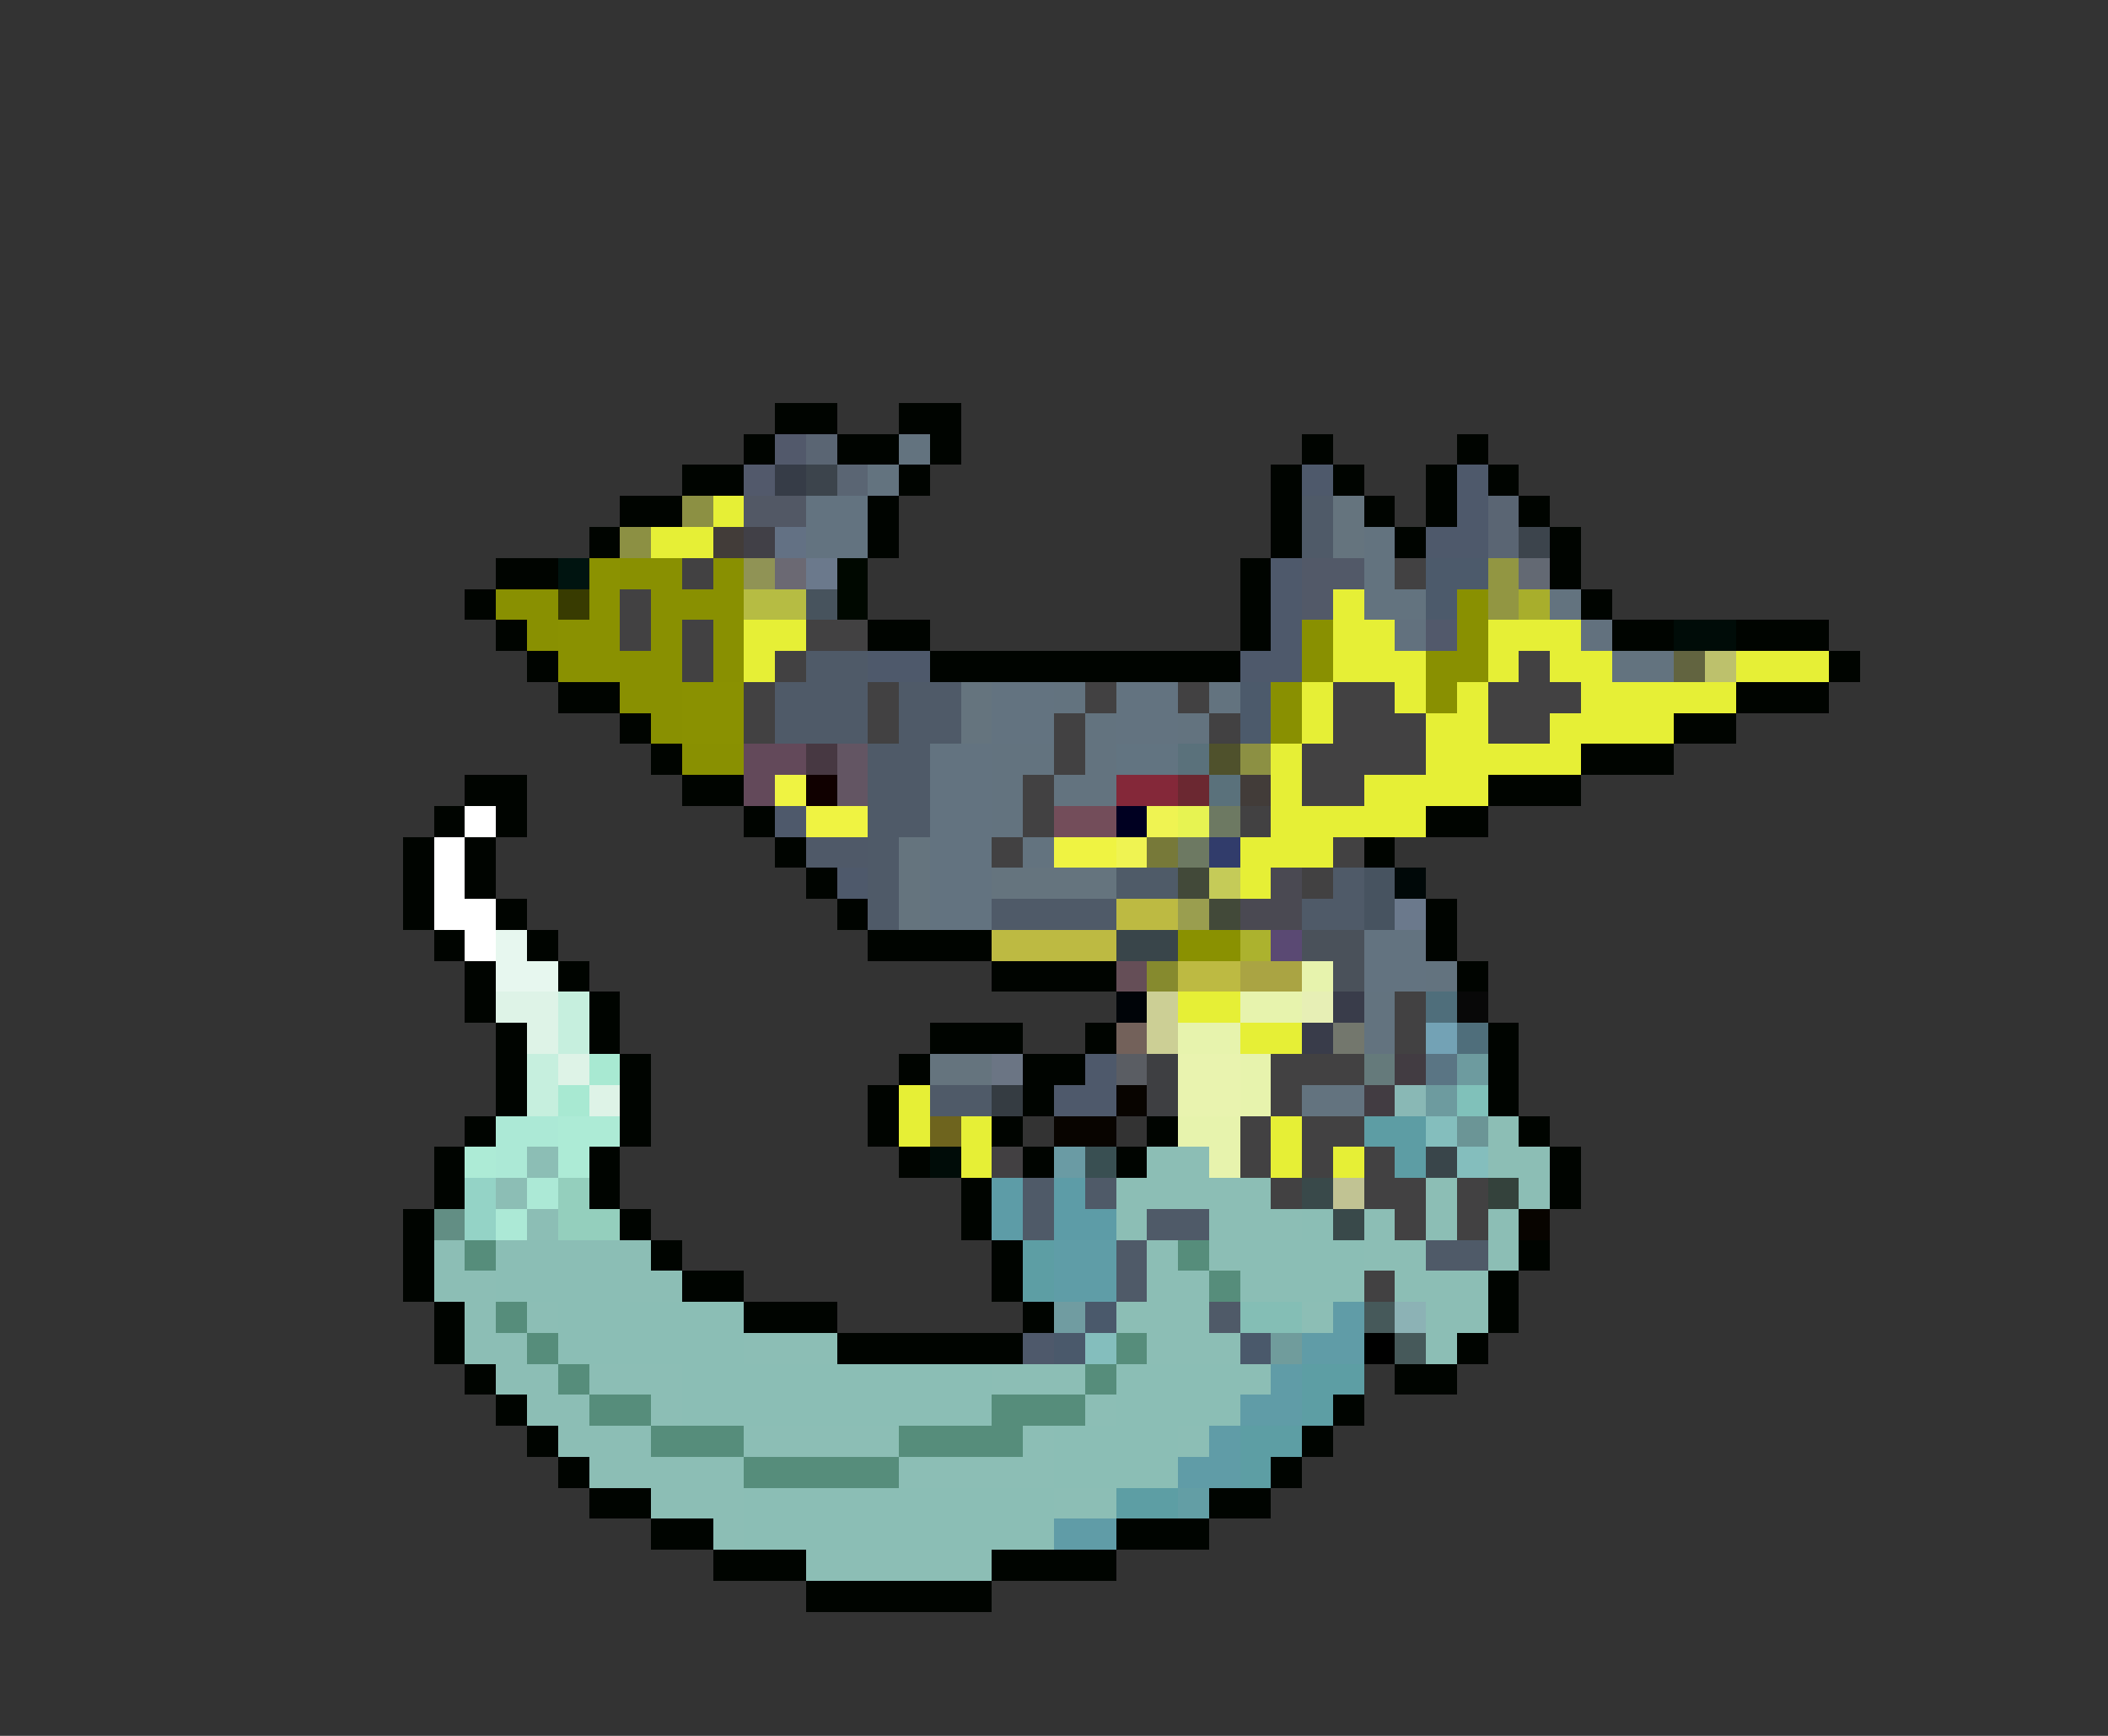 <svg xmlns="http://www.w3.org/2000/svg" viewBox="0 -0.5 68 56" shape-rendering="crispEdges">
<rect x="0" y="-0.5" width="68" height="56" fill="#333333" stroke="none"/>
<path stroke="#000400" d="M25 13h2M29 13h2M24 14h1M27 14h2M30 14h1M42 14h1M47 14h1M22 15h2M29 15h1M41 15h1M43 15h1M46 15h1M48 15h1M20 16h2M28 16h1M41 16h1M44 16h1M46 16h1M49 16h1M19 17h1M28 17h1M41 17h1M45 17h1M50 17h1M16 18h2M40 18h1M50 18h1M15 19h1M40 19h1M51 19h1M16 20h1M28 20h2M40 20h1M52 20h2M56 20h3M17 21h1M30 21h10M59 21h1M18 22h2M56 22h3M20 23h1M54 23h2M21 24h1M51 24h3M15 25h2M22 25h2M48 25h3M14 26h1M16 26h1M24 26h1M46 26h2M13 27h1M15 27h1M25 27h1M44 27h1M13 28h1M15 28h1M26 28h1M13 29h1M16 29h1M27 29h1M46 29h1M14 30h1M17 30h1M28 30h4M46 30h1M15 31h1M18 31h1M32 31h4M47 31h1M15 32h1M19 32h1M16 33h1M19 33h1M30 33h3M35 33h1M48 33h1M16 34h1M20 34h1M29 34h1M33 34h2M48 34h1M16 35h1M20 35h1M28 35h1M33 35h1M48 35h1M15 36h1M20 36h1M28 36h1M32 36h1M37 36h1M49 36h1M14 37h1M19 37h1M29 37h1M33 37h1M36 37h1M50 37h1M14 38h1M19 38h1M31 38h1M50 38h1M13 39h1M20 39h1M31 39h1M13 40h1M21 40h1M32 40h1M49 40h1M13 41h1M22 41h2M32 41h1M48 41h1M14 42h1M24 42h3M33 42h1M48 42h1M14 43h1M27 43h6M47 43h1M15 44h1M45 44h2M16 45h1M43 45h1M17 46h1M42 46h1M18 47h1M41 47h1M19 48h2M39 48h2M21 49h2M36 49h3M23 50h3M32 50h4M26 51h6" />
<path stroke="#52596b" d="M25 14h1M24 15h1M46 20h1" />
<path stroke="#5a6573" d="M26 14h1M27 15h1M48 16h1M48 17h1" />
<path stroke="#63737f" d="M29 14h1M28 15h1M44 17h1M44 18h1M44 19h2M50 19h1M52 21h2M34 22h1M39 22h1M35 23h1M38 23h1M32 24h2M35 24h1M32 25h1M34 25h2M32 26h1M33 27h1M46 31h1M44 32h1M44 33h1M42 35h2" />
<path stroke="#363c47" d="M25 15h1" />
<path stroke="#3c444c" d="M26 15h1M49 17h1" />
<path stroke="#4e596b" d="M42 15h1M47 15h1M47 16h1M46 17h2M41 18h1M41 19h1M41 20h1M28 21h2M40 21h2M25 26h1M27 28h1M35 34h1M34 35h2M33 43h1" />
<path stroke="#8c9043" d="M22 16h1M20 17h1M40 24h1" />
<path stroke="#e6ef36" d="M23 16h1M21 17h2M43 19h1M24 20h2M43 20h2M48 20h3M24 21h1M43 21h3M48 21h1M50 21h2M56 21h3M42 22h1M45 22h1M47 22h1M51 22h5M42 23h1M46 23h2M50 23h4M41 24h1M46 24h5M41 25h1M44 25h4M41 26h5M40 27h3M40 28h1M38 32h2M40 33h2M29 35h1M29 36h1M31 36h1M41 36h1M31 37h1M41 37h1M43 37h1" />
<path stroke="#525865" d="M24 16h2" />
<path stroke="#637380" d="M26 16h2M26 17h2M32 22h2M36 22h2M32 23h2M36 23h2M30 24h2M30 25h2M30 26h2M30 27h2M30 28h2M30 29h2M44 30h2M44 31h2" />
<path stroke="#4f5a68" d="M42 16h1M42 17h1M26 21h2M25 22h3M29 22h2M25 23h3M29 23h2M28 24h2M28 25h2M28 26h2M28 27h1M28 28h1M43 28h1M28 29h1M32 29h4M42 29h2M30 35h2M33 38h1M35 38h1M33 39h1M37 39h2M36 40h1M46 40h2M36 41h1M39 42h1" />
<path stroke="#65747e" d="M43 16h1M43 17h1M31 22h1M31 23h1M29 27h1M29 28h1M32 28h4M29 29h1M30 34h2" />
<path stroke="#423c39" d="M23 17h1M40 25h1" />
<path stroke="#414047" d="M24 17h1" />
<path stroke="#637184" d="M25 17h1" />
<path stroke="#001410" d="M18 18h1" />
<path stroke="#8b9201" d="M19 18h1M19 19h1" />
<path stroke="#899001" d="M20 18h2M23 18h1M16 19h2M21 19h3M47 19h1M17 20h1M21 20h1M23 20h1M42 20h1M47 20h1M20 21h2M23 21h1M42 21h1M46 21h2M20 22h2M41 22h1M46 22h1M21 23h1M41 23h1M22 24h2" />
<path stroke="#424142" d="M22 18h1M45 18h1M20 19h1M20 20h1M22 20h1M26 20h2M22 21h1M25 21h1M49 21h1M24 22h1M28 22h1M35 22h1M38 22h1M43 22h2M48 22h3M24 23h1M28 23h1M34 23h1M39 23h1M43 23h3M48 23h2M34 24h1M42 24h4M33 25h1M42 25h2M33 26h1M40 26h1M32 27h1M43 27h1M42 28h1M45 32h1M45 33h1M41 34h3M41 35h1M40 36h1M42 36h2M40 37h1M42 37h1M44 37h1M41 38h1M44 38h2M47 38h1M45 39h1M47 39h1M44 41h1" />
<path stroke="#909355" d="M24 18h1" />
<path stroke="#6b6973" d="M25 18h1" />
<path stroke="#6b798c" d="M26 18h1M45 29h1" />
<path stroke="#000800" d="M27 18h1M27 19h1" />
<path stroke="#525968" d="M42 18h2M42 19h1" />
<path stroke="#4c5a6b" d="M46 18h2M46 19h1M40 22h1M40 23h1" />
<path stroke="#929642" d="M48 18h1M48 19h1" />
<path stroke="#636973" d="M49 18h1" />
<path stroke="#383b01" d="M18 19h1" />
<path stroke="#b6bc43" d="M24 19h2" />
<path stroke="#47535d" d="M26 19h1" />
<path stroke="#a8ae2c" d="M49 19h1" />
<path stroke="#8a9101" d="M18 20h2M18 21h2M22 22h2M22 23h2M38 30h2" />
<path stroke="#62717e" d="M45 20h1M51 20h1" />
<path stroke="#000c08" d="M54 20h2M30 37h1" />
<path stroke="#626440" d="M54 21h1" />
<path stroke="#bdc16c" d="M55 21h1" />
<path stroke="#63495a" d="M24 24h2M24 25h1" />
<path stroke="#473842" d="M26 24h1" />
<path stroke="#635563" d="M27 24h1M27 25h1" />
<path stroke="#627481" d="M36 24h2" />
<path stroke="#5a717b" d="M38 24h1M39 25h1" />
<path stroke="#4f512c" d="M39 24h1" />
<path stroke="#eff342" d="M25 25h1M26 26h2M34 27h2" />
<path stroke="#100000" d="M26 25h1" />
<path stroke="#842839" d="M36 25h2" />
<path stroke="#6b2831" d="M38 25h1" />
<path stroke="#ffffff" d="M15 26h1M14 27h1M14 28h1M14 29h2M15 30h1" />
<path stroke="#734d5a" d="M34 26h2" />
<path stroke="#000021" d="M36 26h1" />
<path stroke="#eff352" d="M37 26h1M36 27h1" />
<path stroke="#e7f352" d="M38 26h1" />
<path stroke="#6d7962" d="M39 26h1M38 27h1" />
<path stroke="#4f5968" d="M26 27h2" />
<path stroke="#777939" d="M37 27h1" />
<path stroke="#313c6b" d="M39 27h1" />
<path stroke="#4f5b68" d="M36 28h2" />
<path stroke="#424939" d="M38 28h1M39 29h1" />
<path stroke="#c5cb58" d="M39 28h1" />
<path stroke="#4a4952" d="M41 28h1M40 29h2" />
<path stroke="#475360" d="M44 28h1M44 29h1" />
<path stroke="#000808" d="M45 28h1" />
<path stroke="#bdba42" d="M36 29h2M32 30h4M38 31h2" />
<path stroke="#9a9e4f" d="M38 29h1" />
<path stroke="#e7f7ef" d="M16 30h1M16 31h2" />
<path stroke="#39454a" d="M36 30h2M46 37h1" />
<path stroke="#acb22e" d="M40 30h1" />
<path stroke="#5a4973" d="M41 30h1" />
<path stroke="#4a515a" d="M42 30h2M43 31h1" />
<path stroke="#654e57" d="M36 31h1" />
<path stroke="#868a2e" d="M37 31h1" />
<path stroke="#aaa443" d="M40 31h2" />
<path stroke="#e7f3ad" d="M42 31h1M40 32h2M38 33h2M40 34h1M40 35h1M38 36h2M39 37h1" />
<path stroke="#def3e7" d="M16 32h2M17 33h1M18 34h1M19 35h1" />
<path stroke="#c6efde" d="M18 32h1M18 33h1M17 34h1M17 35h1" />
<path stroke="#000408" d="M36 32h1" />
<path stroke="#cccf95" d="M37 32h1M37 33h1" />
<path stroke="#e7efb5" d="M42 32h1" />
<path stroke="#393c4a" d="M43 32h1M42 33h1" />
<path stroke="#4f6e7b" d="M46 32h1M47 33h1" />
<path stroke="#080808" d="M47 32h1" />
<path stroke="#73615a" d="M36 33h1" />
<path stroke="#73776d" d="M43 33h1" />
<path stroke="#73a2b5" d="M46 33h1" />
<path stroke="#a8e9d2" d="M19 34h1M18 35h1" />
<path stroke="#6b7584" d="M32 34h1" />
<path stroke="#5a5d63" d="M36 34h1" />
<path stroke="#3e3f42" d="M37 34h1M37 35h1" />
<path stroke="#e9f3af" d="M38 34h2M38 35h2" />
<path stroke="#657a7b" d="M44 34h1" />
<path stroke="#423c42" d="M45 34h1M44 35h1" />
<path stroke="#5a7584" d="M46 34h1" />
<path stroke="#6d9b9f" d="M47 34h1M46 35h1" />
<path stroke="#353c42" d="M32 35h1" />
<path stroke="#080400" d="M36 35h1M34 36h2M49 39h1" />
<path stroke="#89b8b5" d="M45 35h1" />
<path stroke="#80c1ba" d="M47 35h1" />
<path stroke="#ace9d6" d="M16 36h2M16 37h1M17 38h1M16 39h1" />
<path stroke="#adebd6" d="M18 36h2M15 37h1M18 37h1" />
<path stroke="#6e641e" d="M30 36h1" />
<path stroke="#5d9da4" d="M44 36h2M45 37h1" />
<path stroke="#84bebd" d="M46 36h1M47 37h1M35 43h1" />
<path stroke="#6b9596" d="M47 36h1" />
<path stroke="#8cbeb5" d="M48 36h1M17 37h1M37 37h2M48 37h2M16 38h1M36 38h5M46 38h1M49 38h1M17 39h1M36 39h1M39 39h3M44 39h1M46 39h1M48 39h1M14 40h1M20 40h1M37 40h1M39 40h1M44 40h2M48 40h1M14 41h2M20 41h2M37 41h2M45 41h3M15 42h1M17 42h1M36 42h3M42 42h1M46 42h2M15 43h2M24 43h3M37 43h3M46 43h1M16 44h2M19 44h3M32 44h3M40 44h1M17 45h2M21 45h1M35 45h1M18 46h3M24 46h5M33 46h1M38 46h1M19 47h5M29 47h5M21 48h3M34 48h2M23 49h1M26 50h6" />
<path stroke="#424042" d="M32 37h1" />
<path stroke="#6a9ba4" d="M34 37h1" />
<path stroke="#394f52" d="M35 37h1" />
<path stroke="#94d3c6" d="M15 38h1M15 39h1" />
<path stroke="#94cfbd" d="M18 38h1M18 39h2" />
<path stroke="#5d9ca7" d="M32 38h1M34 38h1M32 39h1M34 39h2" />
<path stroke="#39494a" d="M42 38h1M43 39h1" />
<path stroke="#c1c393" d="M43 38h1" />
<path stroke="#34423c" d="M48 38h1" />
<path stroke="#628e84" d="M14 39h1" />
<path stroke="#8bbeb5" d="M42 39h1M16 40h4M40 40h4M16 41h4M40 41h4M18 42h6M18 43h6M22 44h10M36 44h4M22 45h10M36 45h4M34 46h4M34 47h4M24 48h10M24 49h10" />
<path stroke="#568d7b" d="M15 40h1M38 40h1M39 41h1M16 42h1M17 43h1M36 43h1M18 44h1M35 44h1M19 45h2M32 45h3M21 46h3M29 46h4M24 47h5" />
<path stroke="#5d9ea4" d="M33 40h1M33 41h1M42 44h2M42 45h1M40 46h2M40 47h1M36 48h2" />
<path stroke="#5f9da7" d="M34 40h2M34 41h2" />
<path stroke="#709ca1" d="M34 42h1" />
<path stroke="#4a596b" d="M35 42h1M34 43h1M40 43h1" />
<path stroke="#84beb5" d="M40 42h2" />
<path stroke="#609ca7" d="M43 42h1M42 43h2M41 44h1M40 45h2M39 46h1M38 47h2M34 49h2" />
<path stroke="#46595a" d="M44 42h1M45 43h1" />
<path stroke="#8cb2b5" d="M45 42h1" />
<path stroke="#709c9c" d="M41 43h1" />
<path stroke="#000000" d="M44 43h1" />
<path stroke="#639ea5" d="M38 48h1" />
</svg>